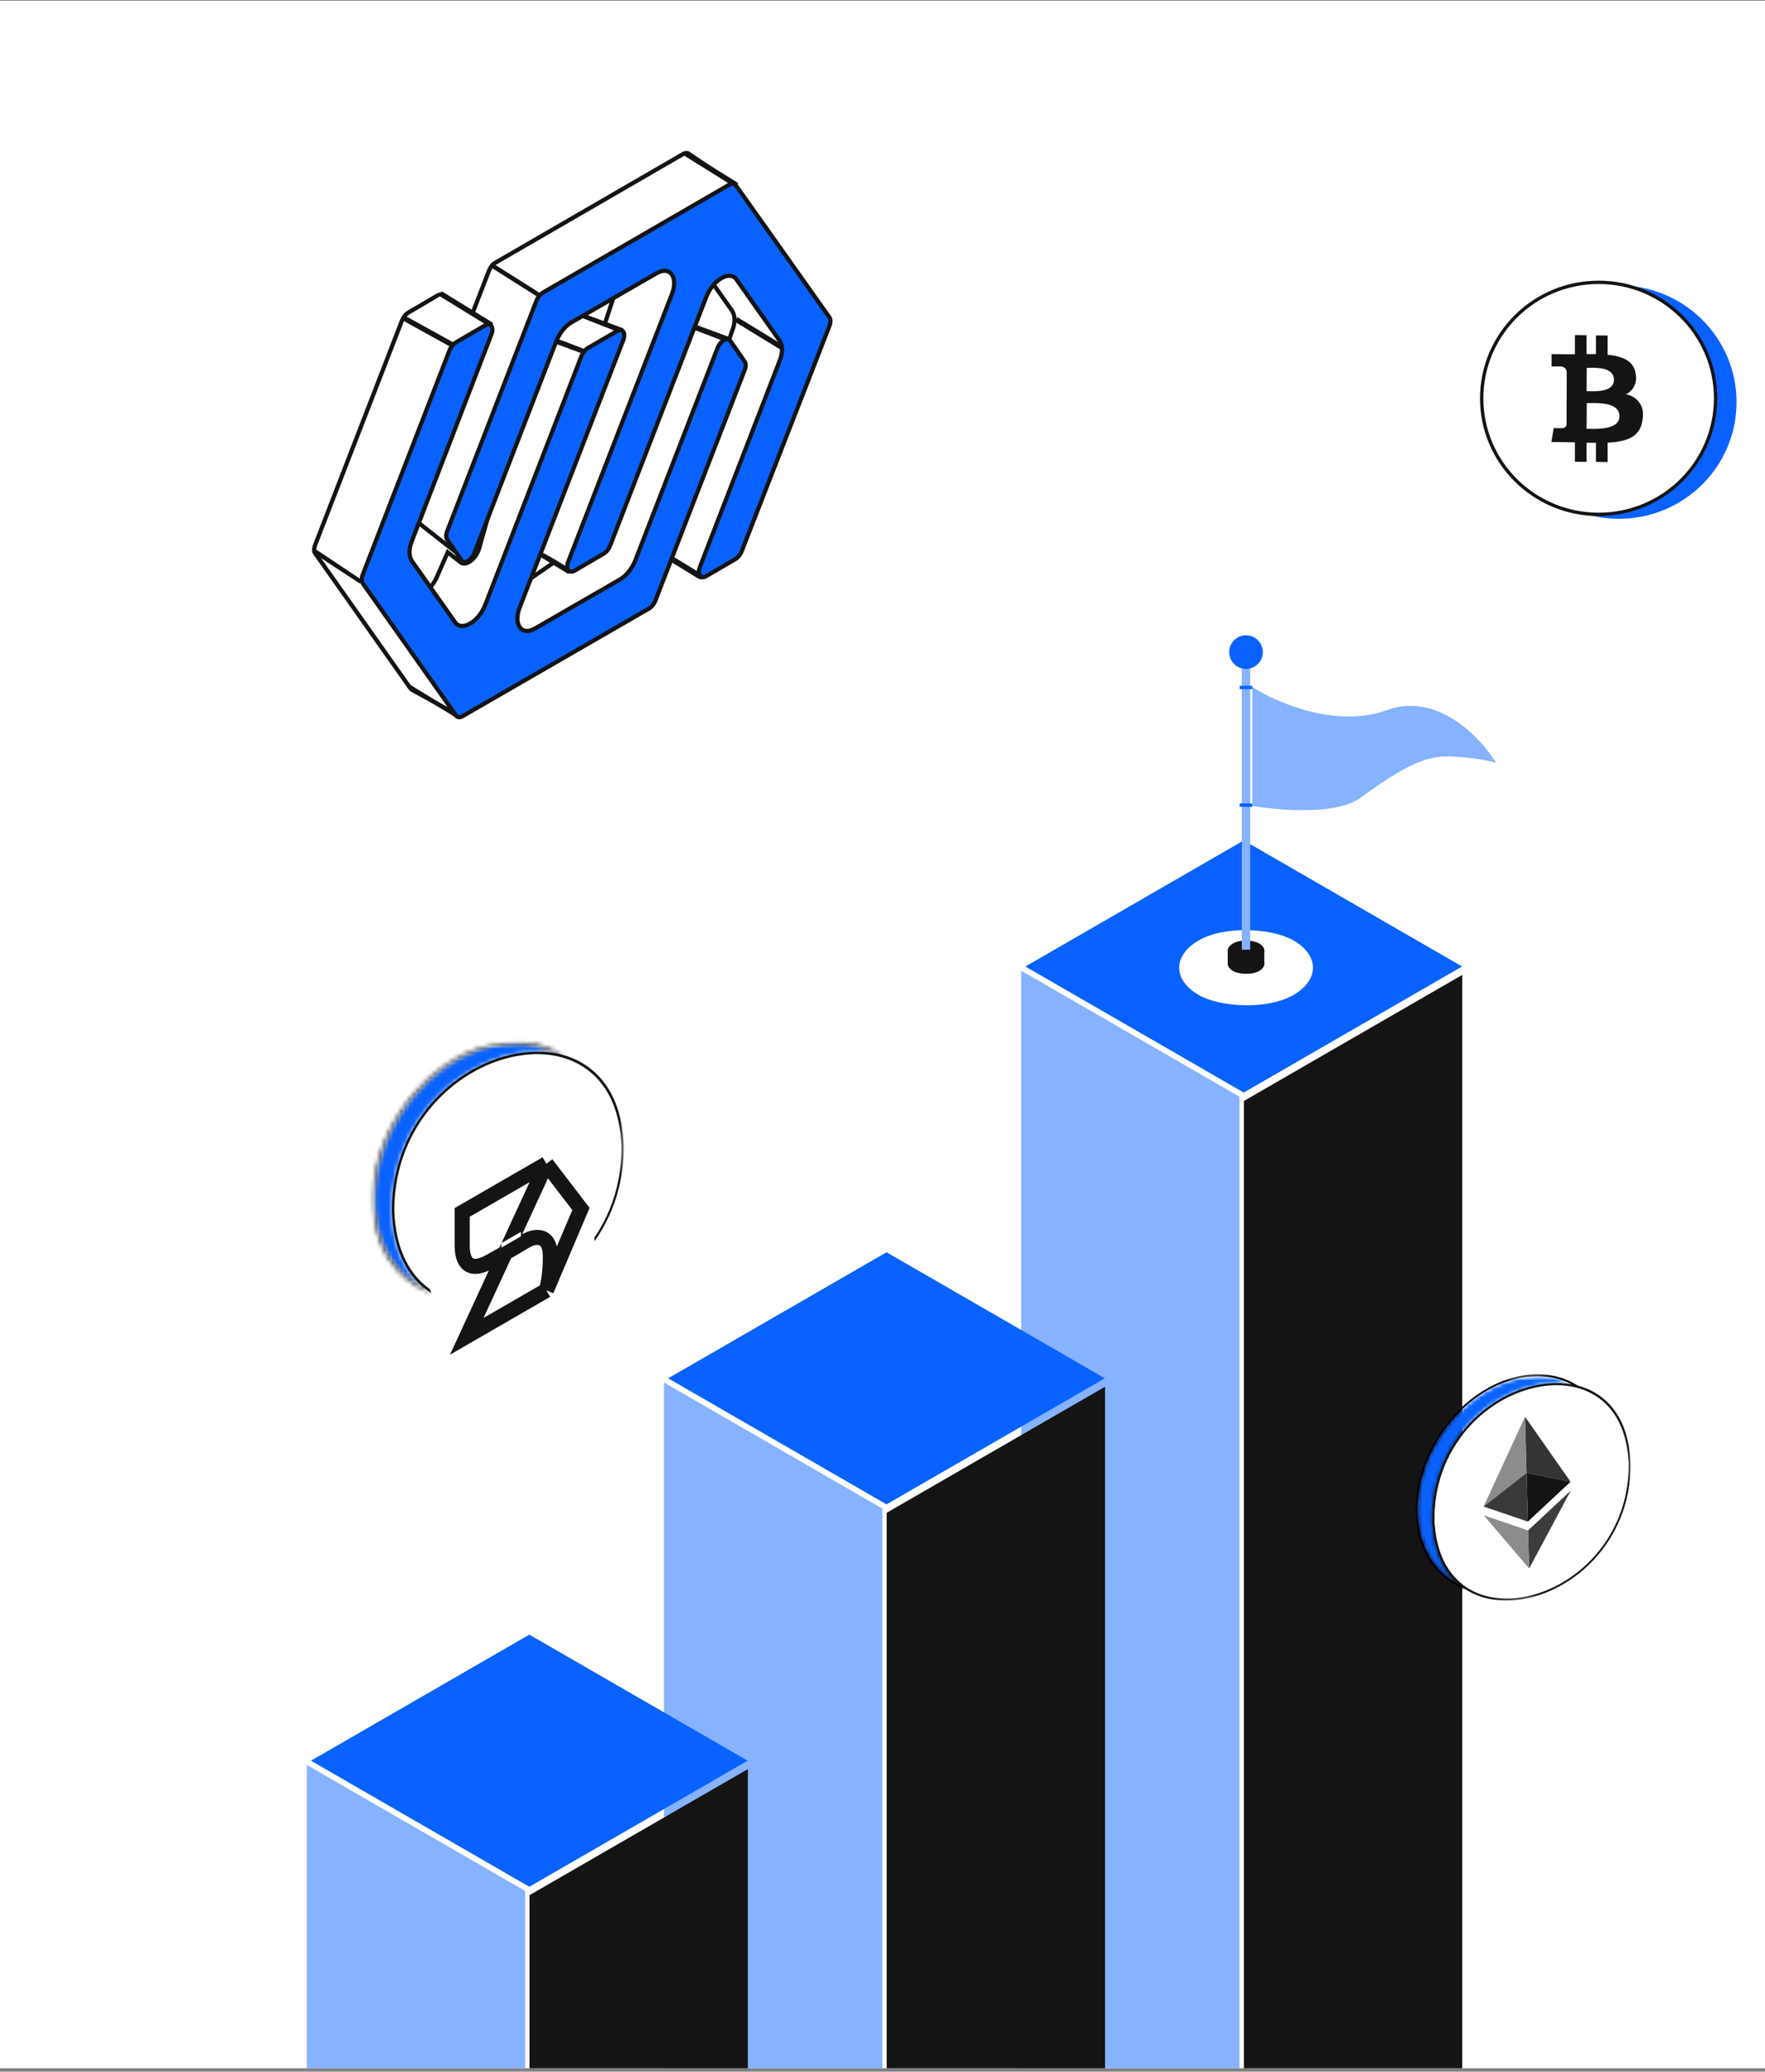 <svg width="420" height="493" viewBox="0 0 420 493" fill="none" xmlns="http://www.w3.org/2000/svg">
<rect x="0" y="0" width="420" height="493" fill="#808080" stroke="none"/>
<g clip-path="url(#clip0_1094_3542)">
<rect width="420" height="492" transform="translate(0 0.181)" fill="white"/>
<rect width="60" height="60" transform="matrix(0.866 -0.5 0.866 0.5 244 230)" fill="#0962FF"/>
<rect width="60" height="375.277" transform="matrix(0.866 -0.5 2.20305e-08 1 296 262)" fill="#141414"/>
<rect width="60" height="377.714" transform="matrix(0.866 0.5 -2.20305e-08 1 243 231)" fill="#86B2FF"/>
<rect width="60" height="60" transform="matrix(0.866 -0.5 0.866 0.5 159 328)" fill="#0962FF"/>
<rect width="60" height="296.774" transform="matrix(0.866 -0.5 2.20305e-08 1 211 360)" fill="#141414"/>
<rect width="60" height="296.774" transform="matrix(0.866 0.5 -2.20305e-08 1 158 329)" fill="#86B2FF"/>
<rect width="60" height="60" transform="matrix(0.866 -0.5 0.866 0.5 74 419)" fill="#0962FF"/>
<rect width="60" height="296.774" transform="matrix(0.866 -0.5 2.20305e-08 1 126 451)" fill="#141414"/>
<rect width="60" height="296.774" transform="matrix(0.866 0.5 -2.20305e-08 1 73 420)" fill="#86B2FF"/>
<mask id="mask0_1094_3542" style="mask-type:luminance" maskUnits="userSpaceOnUse" x="87" y="246" width="63" height="67">
<path d="M89.003 312.574L87.615 250.2L147.9 246.01L149.228 308.444L89.003 312.574Z" fill="white"/>
</mask>
<g mask="url(#mask0_1094_3542)">
<mask id="mask1_1094_3542" style="mask-type:luminance" maskUnits="userSpaceOnUse" x="88" y="248" width="56" height="61">
<path d="M143.436 269.475C144.402 285.458 132.996 302.398 117.97 307.367C102.884 312.275 89.91 303.296 88.944 287.313C87.979 271.331 99.384 254.391 114.41 249.422C129.496 244.514 142.471 253.493 143.436 269.475Z" fill="white"/>
</mask>
<g mask="url(#mask1_1094_3542)">
<mask id="mask2_1094_3542" style="mask-type:luminance" maskUnits="userSpaceOnUse" x="89" y="248" width="44" height="59">
<path d="M120.867 248.404C118.755 248.524 116.643 248.943 114.47 249.661C99.565 254.51 88.22 271.391 89.186 287.253C89.668 295.275 93.168 301.68 98.962 305.391C99.565 305.75 100.108 306.109 100.712 306.409C96.548 302.877 93.53 297.13 93.229 288.331C93.108 266.302 110.186 251.517 126.057 250.38C128.048 250.26 130.16 250.32 132.152 250.739C128.772 248.883 124.91 248.105 120.867 248.404Z" fill="white"/>
</mask>
<g mask="url(#mask2_1094_3542)">
<mask id="mask3_1094_3542" style="mask-type:luminance" maskUnits="userSpaceOnUse" x="87" y="247" width="47" height="61">
<path d="M133.539 304.254L88.884 307.366L87.616 250.559L132.272 247.447L133.539 304.254Z" fill="white"/>
</mask>
<g mask="url(#mask3_1094_3542)">
<rect x="87.617" y="247.466" width="46.056" height="59.908" fill="#0962FF"/>
</g>
</g>
</g>
<mask id="path-15-inside-1_1094_3542" fill="white">
<path d="M120.866 247.866C118.754 247.985 116.521 248.464 114.349 249.183C99.202 254.151 87.676 271.211 88.642 287.313C89.124 295.454 92.685 302.039 98.659 305.81C99.866 306.588 101.194 307.247 102.521 307.725C101.918 307.306 101.314 306.887 100.711 306.408C100.107 306.109 99.504 305.75 98.961 305.391C93.168 301.68 89.668 295.275 89.185 287.253C88.219 271.391 99.564 254.51 114.47 249.661C116.642 248.943 118.754 248.524 120.866 248.404C124.909 248.105 128.772 248.883 132.151 250.679C132.694 250.799 133.297 250.918 133.841 251.038C133.78 251.038 133.78 250.978 133.72 250.978C129.978 248.584 125.573 247.566 120.866 247.866Z"/>
</mask>
<path d="M120.866 247.866L120.924 248.881L120.931 248.881L120.866 247.866ZM114.349 249.183L114.666 250.149L114.668 250.148L114.349 249.183ZM88.642 287.313L89.657 287.253L89.657 287.252L88.642 287.313ZM98.659 305.81L99.21 304.955L99.202 304.95L98.659 305.81ZM102.521 307.725L102.176 308.682L103.101 306.89L102.521 307.725ZM100.711 306.408L101.343 305.612L101.259 305.545L101.163 305.497L100.711 306.408ZM98.961 305.391L99.522 304.543L99.516 304.539L99.509 304.535L98.961 305.391ZM89.185 287.253L90.2 287.192L90.2 287.192L89.185 287.253ZM114.47 249.661L114.784 250.629L114.789 250.627L114.47 249.661ZM120.866 248.404L120.924 249.42L120.933 249.419L120.941 249.419L120.866 248.404ZM132.151 250.679L131.674 251.577L131.796 251.642L131.932 251.672L132.151 250.679ZM133.841 251.038V252.055L134.059 250.045L133.841 251.038ZM133.72 250.978L133.172 251.835L133.422 251.995H133.72V250.978ZM120.809 246.85C118.589 246.976 116.267 247.477 114.03 248.217L114.668 250.148C116.776 249.451 118.919 248.995 120.924 248.881L120.809 246.85ZM114.032 248.216C98.441 253.33 86.634 270.817 87.627 287.374L89.657 287.252C88.719 271.605 99.964 254.971 114.666 250.149L114.032 248.216ZM87.627 287.373C88.125 295.783 91.819 302.695 98.116 306.67L99.202 304.95C93.551 301.383 90.124 295.126 89.657 287.253L87.627 287.373ZM98.108 306.665C99.378 307.484 100.775 308.177 102.176 308.682L102.866 306.769C101.612 306.316 100.354 305.692 99.21 304.955L98.108 306.665ZM103.101 306.89C102.494 306.469 101.917 306.067 101.343 305.612L100.079 307.205C100.712 307.707 101.341 308.144 101.941 308.561L103.101 306.89ZM101.163 305.497C100.605 305.221 100.038 304.884 99.522 304.543L98.4 306.239C98.97 306.616 99.61 306.998 100.259 307.32L101.163 305.497ZM99.509 304.535C94.033 301.026 90.666 294.944 90.2 287.192L88.17 287.314C88.669 295.606 92.302 302.333 98.412 306.247L99.509 304.535ZM90.2 287.192C89.262 271.781 100.329 255.331 114.784 250.629L114.155 248.694C98.8 253.689 87.177 271 88.17 287.315L90.2 287.192ZM114.789 250.627C116.885 249.934 118.909 249.534 120.924 249.42L120.809 247.389C118.599 247.514 116.399 247.952 114.15 248.696L114.789 250.627ZM120.941 249.419C124.805 249.133 128.474 249.877 131.674 251.577L132.628 249.781C129.069 247.89 125.014 247.078 120.791 247.39L120.941 249.419ZM131.932 251.672C132.21 251.733 132.502 251.794 132.788 251.854C133.076 251.914 133.357 251.973 133.622 252.031L134.059 250.045C133.781 249.984 133.489 249.923 133.204 249.863C132.916 249.803 132.635 249.744 132.37 249.686L131.932 251.672ZM133.841 250.021C133.919 250.021 134.004 250.031 134.093 250.056C134.182 250.08 134.259 250.116 134.325 250.155C134.388 250.193 134.434 250.23 134.462 250.254C134.485 250.275 134.504 250.294 134.496 250.286C134.496 250.286 134.47 250.26 134.438 250.232C134.403 250.201 134.349 250.157 134.276 250.114C134.201 250.069 134.113 250.029 134.012 250.001C133.912 249.973 133.813 249.961 133.72 249.961V251.995C133.642 251.995 133.556 251.985 133.468 251.961C133.379 251.936 133.301 251.901 133.236 251.862C133.172 251.824 133.126 251.786 133.099 251.763C133.075 251.742 133.057 251.723 133.064 251.73C133.064 251.73 133.09 251.757 133.122 251.785C133.157 251.815 133.212 251.859 133.285 251.903C133.36 251.947 133.448 251.988 133.548 252.016C133.649 252.043 133.747 252.055 133.841 252.055V250.021ZM134.268 250.122C130.323 247.597 125.698 246.539 120.802 246.851L120.931 248.881C125.448 248.593 129.633 249.571 133.172 251.835L134.268 250.122Z" fill="#141414" mask="url(#path-15-inside-1_1094_3542)"/>
<path d="M131.788 280.19L120.142 301.919L107.59 287.134L119.9 291.324L131.788 280.19ZM107.53 284.62L119.056 259.658L131.728 277.676L119.84 288.81L107.53 284.62ZM126.116 250.919C110.487 251.996 93.71 266.542 93.831 288.211C94.495 305.451 105.538 310.898 115.616 310.18C131.245 309.102 148.021 294.497 147.84 272.887C147.237 255.588 136.194 250.2 126.116 250.919Z" fill="white"/>
<path d="M115.616 310.18C105.539 310.898 94.495 305.451 93.832 288.211C93.711 266.542 110.487 251.996 126.116 250.919C136.194 250.2 147.237 255.648 147.901 272.887C148.022 294.497 131.246 309.103 115.616 310.18ZM126.056 250.32C110.185 251.398 93.108 266.243 93.228 288.271C93.59 297.071 96.547 302.877 100.711 306.349C101.314 306.828 101.918 307.247 102.521 307.666C106.444 310.18 111.09 311.018 115.616 310.719C131.487 309.641 148.565 294.796 148.444 272.768C147.962 259.479 141.444 253.074 133.78 250.979C133.237 250.799 132.694 250.679 132.091 250.619C130.16 250.26 128.108 250.2 126.056 250.32Z" fill="#141414"/>
</g>
<ellipse cx="121.175" cy="297.12" rx="20.34" ry="25.933" fill="white"/>
<path d="M130.015 307.068C130.015 307.068 131.071 303.75 130.947 298.69C130.847 294.605 128.649 294.239 126.934 294.565C126.21 294.703 125.442 295.105 124.679 295.564C123.266 296.412 120.625 297.978 116.51 300.254C110.673 303.481 109.952 298.872 109.99 296.356L109.99 288.516L130.015 276.954M130.015 307.068L111.077 318.002L120.546 297.478L130.015 276.954M130.015 307.068L138.243 287.706L130.015 276.954" stroke="#141414" stroke-width="3.585"/>
<rect width="5.377" height="1.075" transform="matrix(0.866 -0.5 2.20305e-08 1 119.303 295.83)" fill="white"/>
<path d="M139.141 126.137L139.133 126.155L139.126 126.174C138.519 127.691 137.45 129.072 136.26 129.759L136.238 129.771L136.217 129.786L132.073 132.652L127.574 130.314C127.031 130.032 126.878 129.19 127.194 128.224L148.536 62.994C148.747 62.478 148.893 61.998 148.986 61.537C149.017 61.55 149.048 61.566 149.078 61.583C149.128 61.612 149.182 61.638 149.237 61.651C149.265 61.658 149.303 61.664 149.348 61.661C149.389 61.658 149.468 61.646 149.569 61.583C149.688 61.508 149.815 61.373 149.904 61.192C149.979 61.038 149.997 60.912 150.002 60.849C150.012 60.728 149.989 60.639 149.977 60.597C149.926 60.413 149.789 60.192 149.654 60.021C149.582 59.931 149.502 59.844 149.42 59.773C149.343 59.706 149.246 59.638 149.138 59.612C149.085 59.599 149.003 59.588 148.898 59.622C148.781 59.66 148.623 59.759 148.482 59.961C148.356 60.142 148.303 60.32 148.28 60.43C148.275 60.45 148.272 60.469 148.269 60.488C147.877 60.622 147.475 60.837 147.083 61.06C146.914 61.156 146.747 61.271 146.585 61.401L134.429 71.125C134.317 71.216 134.217 71.284 134.124 71.332C133.807 71.495 133.414 71.659 132.967 71.842L132.898 71.87C132.478 72.043 132.02 72.231 131.577 72.441C131.112 72.662 130.639 72.918 130.218 73.229C129.804 73.534 129.379 73.937 129.079 74.476C128.93 74.745 128.855 75.007 128.811 75.165L125.82 85.798L106.467 129.81L95.42 121.135C94.945 120.761 94.873 119.88 95.24 118.933L116.359 64.41C116.67 63.608 117.244 62.892 117.867 62.532L162.557 36.647C163.045 36.364 163.511 36.331 163.842 36.555L174.582 43.823C174.709 43.91 174.813 44.032 174.89 44.186L191.299 77.003C191.506 77.418 191.502 78.033 191.287 78.687L174.367 130.169C174.16 130.799 173.776 131.408 173.31 131.846L168.124 136.717C167.495 137.308 166.81 137.503 166.351 137.222L157.049 131.52C156.919 131.44 156.814 131.326 156.735 131.185L172.923 82.569C172.974 82.417 173.017 82.268 173.052 82.121L174.205 78.779C174.62 77.764 174.786 76.885 174.786 76.026C174.786 75.129 174.526 74.501 174.214 73.96L174.208 73.95L174.201 73.941L163.965 59.427C163.965 59.427 163.964 59.426 163.964 59.425C163.207 58.311 161.857 58.217 160.35 59.086C160.265 59.136 160.153 59.216 160.043 59.348C159.922 59.493 159.834 59.666 159.789 59.837C159.714 60.123 159.78 60.326 159.823 60.431C159.923 60.675 160.138 60.932 160.393 61.187C160.857 61.652 161.552 62.208 162.274 62.786C162.363 62.857 162.453 62.929 162.543 63.001C163.367 63.662 164.198 64.343 164.78 64.967C165.073 65.28 165.29 65.565 165.413 65.812C165.475 65.936 165.504 66.034 165.514 66.105C165.517 66.121 165.518 66.134 165.518 66.143L159.382 80.838L139.141 126.137ZM124.846 138.655L131.764 133.871L134.604 135.347C135.795 135.966 137.723 134.579 138.604 132.469L160.104 80.976L160.943 79.097C161.528 77.787 162.71 76.924 163.495 77.231L171.688 80.445C172.221 80.654 172.43 81.357 172.244 82.216L155.964 129.403C155.666 130.268 155.616 131.075 155.795 131.682L153.293 139.195C153.029 139.987 152.494 140.728 151.884 141.148L110.143 169.824C109.633 170.174 109.127 170.26 108.76 170.058L98.005 164.138C97.891 164.076 97.793 163.987 97.714 163.874L75.004 131.684C74.692 131.242 74.691 130.476 75.001 129.674L95.66 76.268C95.969 75.469 96.54 74.755 97.16 74.392L104.103 70.333C105.447 69.548 106.294 70.733 105.628 72.465L86.728 121.568C86.308 122.59 86.139 123.474 86.139 124.337C86.139 125.234 86.4 125.862 86.712 126.404L86.718 126.414L86.725 126.423L96.961 140.937C96.961 140.937 96.962 140.938 96.962 140.939C97.719 142.053 99.069 142.147 100.575 141.278C102.076 140.411 103.422 138.766 104.181 136.787L106.542 131.416L109.624 133.836C110.903 134.841 113.332 132.967 114.047 130.424L126.592 85.821L129.701 78.75C129.989 78.095 130.449 77.512 130.958 77.155L134.611 74.598C135.383 74.058 136.116 74.14 136.409 74.8L140.406 83.792C140.613 84.258 140.57 84.948 140.288 85.653L121.199 133.565C121.198 133.567 121.197 133.569 121.196 133.571C120.775 134.595 120.606 135.48 120.606 136.346C120.606 137.622 121.112 138.584 121.862 139.017C122.628 139.459 123.72 139.307 124.803 138.682L124.825 138.67L124.846 138.655ZM148.232 107.543L137.873 132.355C137.284 133.764 135.997 134.691 135.201 134.278L132.903 133.083L136.282 130.746C137.788 129.867 139.114 128.136 139.861 126.279L148.232 107.543ZM110.285 132.808L107.048 130.266L124.433 90.73L113.24 130.529C112.762 132.228 111.139 133.48 110.285 132.808Z" fill="white" stroke="#141414"/>
<path d="M163.204 36.553L175.341 44.091" stroke="#141414" stroke-width="1.256"/>
<path fill-rule="evenodd" clip-rule="evenodd" d="M128.653 70.476C128.639 70.814 128.384 70.935 128.084 70.745L117.235 63.893C116.935 63.704 116.703 63.276 116.717 62.937C116.731 62.599 116.986 62.478 117.286 62.668L128.135 69.52C128.435 69.709 128.667 70.137 128.653 70.476Z" fill="#141414"/>
<path d="M74.628 130.909L85.935 138.322" stroke="#141414" stroke-width="1.256"/>
<path d="M97.243 163.324L109.179 170.611" stroke="#141414"/>
<path d="M155.037 130.029L166.973 137.316" stroke="#141414" stroke-width="1.256"/>
<path d="M175.14 76.004L187.076 83.291" stroke="#141414" stroke-width="1.256"/>
<path d="M123.628 128.773L135.564 136.06" stroke="#141414" stroke-width="1.256"/>
<path d="M160.691 76.13L173.255 80.778" stroke="#141414" stroke-width="1.256"/>
<path d="M135.563 74.086L148.127 78.735" stroke="#141414" stroke-width="1.256"/>
<path d="M126.769 79.112L139.333 83.76" stroke="#141414" stroke-width="1.256"/>
<rect width="14.476" height="6.686" transform="translate(134.345 74.019) rotate(21.481)" fill="white"/>
<rect width="9.934" height="7.656" transform="translate(130.024 123.245) rotate(29.133)" fill="white"/>
<path d="M104.782 70.476L116.09 76.758L107.923 81.783L96.615 75.501L104.782 70.476Z" fill="white"/>
<path d="M96.615 76.758L108.551 83.04L86.564 138.322L75.256 130.783L96.615 76.758Z" fill="white"/>
<path d="M95.987 75.627L108.249 82.412" stroke="#141414" stroke-width="1.256"/>
<path d="M104.781 69.848L117.044 77.386" stroke="#141414" stroke-width="1.256"/>
<path d="M151.176 133.373L151.176 133.373L151.18 133.363L170.744 82.83C171.416 81.096 173.099 80.126 173.768 81.089L177.211 86.046C177.519 86.49 177.518 87.254 177.209 88.052L155.95 142.933C155.639 143.737 155.063 144.453 154.44 144.813L110.051 170.442C109.429 170.801 108.854 170.75 108.542 170.308L86.311 138.797C85.999 138.355 85.998 137.589 86.309 136.787L106.967 83.381C107.276 82.582 107.848 81.868 108.467 81.505L115.411 77.446C116.754 76.661 117.602 77.846 116.935 79.578L98.035 128.681C97.615 129.703 97.447 130.587 97.447 131.45C97.447 132.348 97.707 132.975 98.019 133.517L98.025 133.527L98.032 133.536L108.268 148.05C108.268 148.05 108.269 148.051 108.269 148.052C109.026 149.166 110.376 149.26 111.883 148.391C113.389 147.521 114.74 145.866 115.496 143.878C115.497 143.877 115.497 143.877 115.497 143.876L138.361 84.729C138.67 83.929 139.241 83.215 139.861 82.852L146.789 78.802C148.135 78.016 148.982 79.207 148.31 80.942L123.707 144.458C123.287 145.48 123.119 146.364 123.119 147.228C123.119 148.505 123.625 149.466 124.375 149.899C125.14 150.341 126.232 150.19 127.316 149.564L147.567 137.872C149.088 136.994 150.427 135.246 151.176 133.373ZM132.365 81.217L132.365 81.217L132.361 81.228L112.871 131.626C112.2 133.361 110.515 134.332 109.847 133.369L106.405 128.413C106.097 127.97 106.098 127.206 106.407 126.407L127.666 71.523C127.977 70.721 128.552 70.005 129.174 69.645L173.565 43.933C174.187 43.573 174.763 43.623 175.075 44.063L197.375 75.529C197.689 75.973 197.689 76.744 197.375 77.55L176.5 131.171C176.19 131.967 175.62 132.677 175.003 133.038L168.065 137.094C166.72 137.88 165.873 136.691 166.543 134.957L185.505 85.909C185.925 84.887 186.094 84.003 186.094 83.139C186.094 82.243 185.833 81.615 185.521 81.073L185.515 81.063L185.508 81.054L175.272 66.54C175.272 66.54 175.271 66.539 175.271 66.538C174.514 65.424 173.164 65.33 171.658 66.199C170.151 67.069 168.801 68.723 168.044 70.711C168.044 70.712 168.044 70.713 168.043 70.714L145.179 129.861C144.87 130.661 144.299 131.375 143.679 131.738L136.752 135.787C135.406 136.574 134.558 135.383 135.23 133.648L159.833 70.132C160.254 69.11 160.422 68.226 160.422 67.362C160.422 66.085 159.916 65.124 159.166 64.691C158.4 64.249 157.308 64.4 156.225 65.026L135.973 76.718C134.453 77.596 133.113 79.344 132.365 81.217Z" fill="#0962FF" stroke="#141414"/>
<rect width="26" height="26" rx="13" transform="matrix(0.866 -0.5 0.866 0.5 274 230.286)" fill="white"/>
<rect width="7.144" height="7.144" rx="3.572" transform="matrix(0.866 -0.5 0.866 0.5 290.33 229.286)" fill="#141414"/>
<rect width="7.144" height="7.144" rx="3.572" transform="matrix(0.866 -0.5 0.866 0.5 290.33 226.286)" fill="#141414"/>
<rect x="292.15" y="226" width="8.7" height="4" rx="0.6" fill="#141414"/>
<rect x="295.5" y="159" width="2" height="67" fill="#86B2FF"/>
<circle cx="296.5" cy="155.181" r="4" fill="#0962FF"/>
<line x1="295" y1="163.6" x2="298" y2="163.6" stroke="#0962FF" stroke-width="0.8"/>
<line x1="295" y1="191.6" x2="298" y2="191.6" stroke="#0962FF" stroke-width="0.8"/>
<path d="M298 191.775V163.5C303.667 167.167 318 173.4 330 169C342 164.6 352.333 175.5 356 181.5C354.167 181 349.2 180 344 180C337.5 180 330.5 185 323.5 190C317.9 194 304.167 192.85 298 191.775Z" fill="#86B2FF"/>
<path d="M385.234 123.3C400.605 123.3 413.066 110.939 413.066 95.692C413.066 80.444 400.605 68.083 385.234 68.083C369.862 68.083 357.401 80.444 357.401 95.692C357.401 110.939 369.862 123.3 385.234 123.3Z" fill="#0962FF" stroke="#0962FF" stroke-width="0.322" stroke-miterlimit="10"/>
<path d="M380.416 122.404C395.788 122.404 408.249 110.043 408.249 94.795C408.249 79.547 395.788 67.187 380.416 67.187C365.045 67.187 352.584 79.547 352.584 94.795C352.584 110.043 365.045 122.404 380.416 122.404Z" fill="white" stroke="#141414" stroke-width="0.8" stroke-miterlimit="10"/>
<path d="M390.889 97.662C390.77 97.032 390.531 96.401 390.134 95.85C389.777 95.298 389.26 94.865 388.704 94.51C388.148 94.156 387.513 93.919 386.878 93.841C387.751 93.447 388.426 92.777 388.863 91.91C389.3 91.083 389.419 90.098 389.26 89.192C388.943 85.883 386.123 84.78 382.549 84.425V79.855L379.769 79.816V84.268C379.054 84.268 378.299 84.268 377.544 84.268V79.776L374.764 79.737V84.307C374.169 84.307 373.573 84.307 373.017 84.307L369.204 84.268V87.222C369.204 87.222 371.269 87.183 371.23 87.222C371.587 87.183 371.984 87.301 372.262 87.498C372.54 87.734 372.739 88.049 372.818 88.444L372.779 100.971C372.779 101.089 372.739 101.208 372.699 101.326C372.66 101.444 372.58 101.562 372.461 101.641C372.381 101.72 372.262 101.799 372.143 101.838C372.024 101.877 371.905 101.877 371.746 101.877C371.786 101.917 369.721 101.877 369.721 101.877L369.165 105.187L372.779 105.226C373.454 105.226 374.129 105.265 374.764 105.265V109.875L377.544 109.914V105.344C378.299 105.384 379.014 105.384 379.769 105.384V109.914L382.549 109.953V105.344C387.235 105.108 390.492 103.965 390.889 99.592C390.968 99.001 391.008 98.332 390.889 97.662ZM377.584 87.537C379.133 87.537 384.058 87.104 384.058 90.374C384.058 93.525 379.133 93.092 377.544 93.092L377.584 87.537ZM377.544 102.035L377.584 95.929C379.451 95.929 385.368 95.456 385.368 99.041C385.329 102.508 379.451 102.035 377.544 102.035Z" fill="#141414"/>
<mask id="mask4_1094_3542" style="mask-type:luminance" maskUnits="userSpaceOnUse" x="336" y="325" width="53" height="58">
<path d="M337.187 382.424L336 329.071L387.566 325.487L388.702 378.891L337.187 382.424Z" fill="white"/>
</mask>
<g mask="url(#mask4_1094_3542)">
<mask id="mask5_1094_3542" style="mask-type:luminance" maskUnits="userSpaceOnUse" x="337" y="327" width="47" height="53">
<path d="M383.748 345.558C384.574 359.23 374.818 373.72 361.965 377.97C349.061 382.168 337.963 374.488 337.137 360.817C336.311 347.146 346.067 332.655 358.92 328.406C371.824 324.207 382.922 331.887 383.748 345.558Z" fill="white"/>
</mask>
<g mask="url(#mask5_1094_3542)">
<mask id="mask6_1094_3542" style="mask-type:luminance" maskUnits="userSpaceOnUse" x="337" y="327" width="38" height="51">
<path d="M364.443 327.535C362.636 327.638 360.83 327.996 358.971 328.611C346.222 332.758 336.518 347.197 337.343 360.766C337.756 367.627 340.75 373.105 345.706 376.28C346.222 376.587 346.686 376.894 347.202 377.15C343.641 374.13 341.06 369.214 340.802 361.687C340.699 342.845 355.306 330.198 368.882 329.225C370.585 329.123 372.392 329.174 374.095 329.532C371.205 327.945 367.901 327.279 364.443 327.535Z" fill="white"/>
</mask>
<g mask="url(#mask6_1094_3542)">
<mask id="mask7_1094_3542" style="mask-type:luminance" maskUnits="userSpaceOnUse" x="336" y="326" width="40" height="52">
<path d="M375.283 375.307L337.085 377.97L336.001 329.379L374.199 326.716L375.283 375.307Z" fill="white"/>
</mask>
<g mask="url(#mask7_1094_3542)">
<rect x="336.002" y="326.732" width="39.395" height="51.243" fill="#0962FF"/>
</g>
</g>
</g>
<path d="M364.442 327.074C362.636 327.177 360.726 327.586 358.867 328.201C345.911 332.451 336.052 347.043 336.878 360.817C337.291 367.78 340.337 373.413 345.447 376.638C346.479 377.304 347.615 377.867 348.75 378.277C348.234 377.918 347.718 377.56 347.202 377.15C346.686 376.894 346.169 376.587 345.705 376.28C340.75 373.105 337.756 367.627 337.343 360.766C336.517 347.197 346.221 332.758 358.971 328.61C360.829 327.996 362.636 327.638 364.442 327.535C367.901 327.279 371.204 327.945 374.095 329.481C374.559 329.583 375.075 329.686 375.54 329.788C375.488 329.788 375.488 329.737 375.437 329.737C372.236 327.689 368.468 326.818 364.442 327.074Z" fill="black"/>
<path d="M373.785 354.724L363.822 373.31L353.086 360.663L363.616 364.247L373.785 354.724ZM353.034 358.513L362.893 337.161L373.733 352.573L363.564 362.097L353.034 358.513ZM368.933 329.686C355.564 330.607 341.214 343.05 341.317 361.585C341.885 376.331 351.331 380.991 359.951 380.376C373.32 379.455 387.67 366.961 387.515 348.477C386.999 333.68 377.553 329.071 368.933 329.686Z" fill="white"/>
<path d="M359.951 380.376C351.331 380.991 341.885 376.331 341.317 361.585C341.214 343.05 355.564 330.608 368.933 329.686C377.553 329.072 386.999 333.731 387.567 348.477C387.67 366.961 373.32 379.455 359.951 380.376ZM368.881 329.174C355.306 330.096 340.698 342.794 340.801 361.636C341.111 369.163 343.64 374.13 347.202 377.099C347.718 377.509 348.234 377.867 348.75 378.226C352.105 380.376 356.08 381.093 359.951 380.837C373.527 379.916 388.135 367.217 388.031 348.375C387.618 337.008 382.044 331.529 375.488 329.737C375.024 329.584 374.559 329.481 374.043 329.43C372.391 329.123 370.636 329.072 368.881 329.174Z" fill="#141414"/>
<path d="M362.893 337.161C362.996 340.438 363.1 345.559 363.254 350.525L373.733 352.625L362.893 337.161Z" fill="#343434"/>
<path d="M362.894 337.161L353.035 358.513L363.255 350.525C363.152 345.559 362.997 340.438 362.894 337.161Z" fill="#8C8C8C"/>
<path d="M373.785 354.724L363.616 364.196L363.874 373.259L373.785 354.724Z" fill="#3C3C3B"/>
<path d="M353.086 360.612L363.874 373.259L363.616 364.196L353.086 360.612Z" fill="#8C8C8C"/>
<path d="M363.255 350.525L363.565 362.097L373.733 352.624L363.255 350.525Z" fill="#141414"/>
<path d="M363.255 350.525L353.035 358.513L363.565 362.097L363.255 350.525Z" fill="#393939"/>
</g>
</g>
<defs>
<clipPath id="clip0_1094_3542">
<rect width="420" height="492" fill="white" transform="translate(0 0.181)"/>
</clipPath>
</defs>
</svg>
